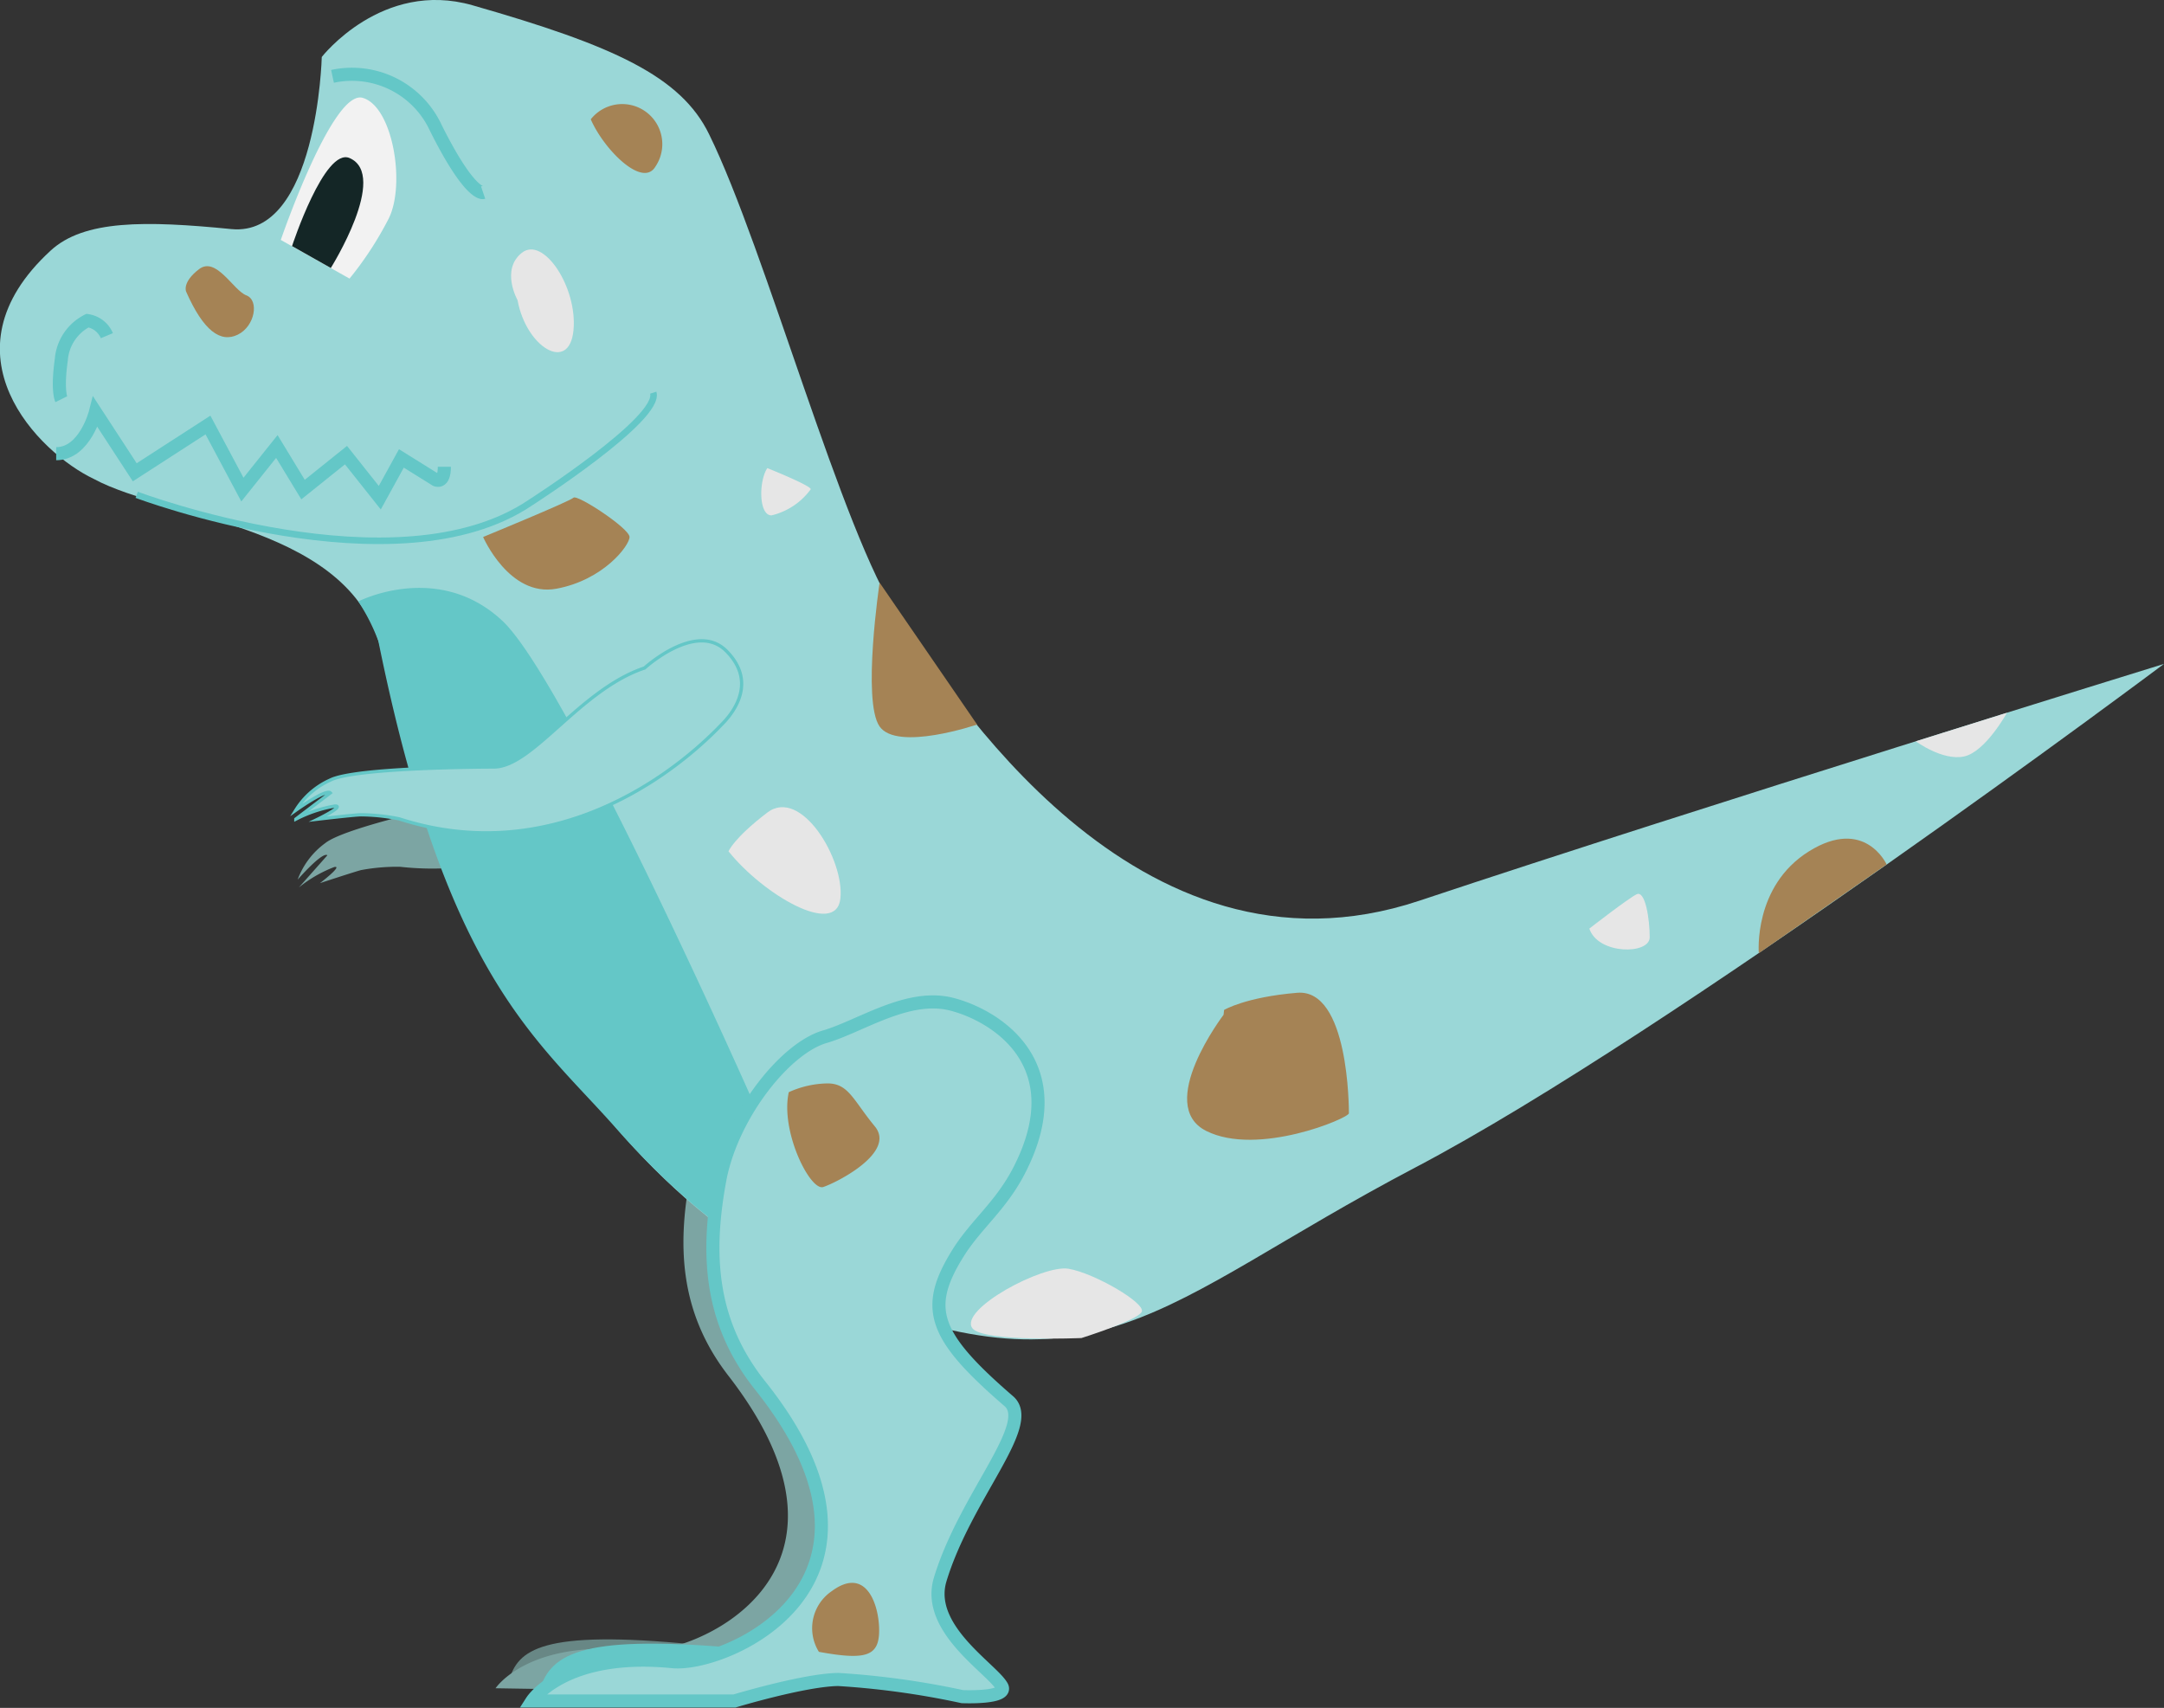 <svg xmlns="http://www.w3.org/2000/svg" viewBox="0 0 165.24 130.4"><rect x="0" y="0" width="165.24" height="130.4" fill="#333333" stroke="none"/><defs><style>.cls-1{fill:#7ca5a3;}.cls-2{fill:#688785;}.cls-3,.cls-6,.cls-7{fill:#9ad7d7;}.cls-4,.cls-5{fill:#64c7c7;}.cls-5,.cls-6,.cls-7,.cls-8,.cls-9{stroke:#64c7c7;stroke-miterlimit:10;}.cls-7{stroke-width:0.25px;}.cls-8,.cls-9{fill:none;}.cls-8{stroke-width:0.5px;}.cls-10{fill:#f2f2f2;}.cls-11{fill:#142626;}.cls-12{fill:#a58355;}.cls-13{fill:#e6e6e6;}</style></defs><title>HazzardDino-001</title><g id="Layer_2" data-name="Layer 2"><g id="Layer_2-2" data-name="Layer 2"><path class="cls-1" d="M30.55,66.18c11.47,1.27,19.24-6.53,22.69-12,.75-1.18,1.92-3.75-.8-5.54s-5.85,2.54-5.85,2.54c-4.5,2.6-6.85,9.13-9.75,9.72,0,0-10.3,2.11-12,3.47a6,6,0,0,0-2.11,2.79S24.61,65,25,65.3l-2.18,2.46a9.92,9.92,0,0,1,2.7-1.56c.72-.15-1.09,1.23-1.09,1.23s2.7-.89,3.15-1A15.06,15.06,0,0,1,30.55,66.18Z"/><path class="cls-2" d="M53.05,125.56c-11.82-1.17-13.49.44-14.18,2.73Z"/><path class="cls-1" d="M61,78.54c-3,.83-7.16,5.77-8.16,10.62-1.2,5.77-1,11,2.78,15.88,11.93,15.4-2.94,21.5-7,21-8.27-.95-10.78,2.86-10.78,2.86l15.42.25s5.35-1.53,7.94-1.52a62.81,62.81,0,0,1,9.45,1.47s3.62.21,3-.78c-.8-1.38-5.74-4.48-4.56-8.19,2-6.35,7.49-11.73,5.46-13.54-5.71-5.08-6.4-7.18-3.68-11.38,1.41-2.19,3.34-3.54,4.79-6.27C80,80.89,74,77.12,70.7,76.21S63.74,77.79,61,78.54Z"/><path class="cls-3" d="M7.15,36.56C3,34.59-4.69,27,3.86,19.14c2.55-2.36,7.23-2.3,13.8-1.65S24.57,4.35,24.57,4.35,29.17-1.57,36.07.4C46.88,3.49,52,5.83,54.15,10.26,58.45,19,64.34,40.83,68.61,47.08,72.29,52.46,86.69,76,108.38,68.77s56.86-18.08,56.86-18.08S127.58,78.9,108.05,89.15c-20,10.51-24,18.07-45,9.2S31.14,59.89,29.17,50,12.9,39.68,7.15,36.56Z"/><path class="cls-4" d="M27.36,45.92s6.08-3.12,11,1.48S57.54,84.2,57.54,84.2s3.18,10.21,2.52,11.52-6.83-2.56-12.94-9.49-13-11.49-18.23-37.29A15.2,15.2,0,0,0,27.36,45.92Z"/><path class="cls-5" d="M55.79,126.29c-11.83-1-13.47.66-14.13,3Z"/><path class="cls-6" d="M63,79.15C60,80,56,85,55,89.89c-1.1,5.79-.83,11,3,15.84,12.18,15.21-2.59,21.54-6.64,21.14-8.29-.82-10.74,3-10.74,3H56.09s5.33-1.61,7.92-1.64a63,63,0,0,1,9.47,1.31s3.62.16,3-.82c-.82-1.37-5.81-4.4-4.69-8.12,1.93-6.38,7.3-11.84,5.24-13.62-5.79-5-6.51-7.09-3.86-11.33,1.38-2.2,3.28-3.59,4.68-6.34C82,81.19,76,77.52,72.66,76.67S65.72,78.35,63,79.15Z"/><path class="cls-7" d="M30.48,62.52c11,3.56,20.16-2.53,24.65-7.23,1-1,2.63-3.28.33-5.59S49.22,51,49.22,51c-4.93,1.64-8.55,7.56-11.51,7.56,0,0-10.51,0-12.49,1a5.92,5.92,0,0,0-2.63,2.3s2.31-1.65,2.63-1.32l-2.63,2a10.06,10.06,0,0,1,3-1c.74,0-1.31,1-1.31,1s2.82-.33,3.28-.33A15.08,15.08,0,0,1,30.48,62.52Z"/><path class="cls-8" d="M10.44,37.78s19.88,7.49,30.07.59c0,0,10-6.41,9.37-8.39"/><path class="cls-9" d="M4.68,30.48s-.33-.66,0-3a3.66,3.66,0,0,1,2-3,1.91,1.91,0,0,1,1.48,1.15"/><path class="cls-10" d="M21.44,18.32S25.39,6.81,27.69,7.47s3.29,6.57,2,9.2a26.13,26.13,0,0,1-3,4.6Z"/><path class="cls-9" d="M25.39,5.83a7.05,7.05,0,0,1,7.89,3.94c2.63,5.26,3.61,4.93,3.61,4.93"/><path class="cls-11" d="M22.3,18.79s2.48-7.57,4.4-6.72c3,1.32-1.44,8.39-1.44,8.39Z"/><path class="cls-9" d="M4.29,34.64c2.2,0,3-3.18,3-3.18l3,4.6,5.59-3.61,2.63,4.93,2.63-3.29,2,3.29,3.28-2.63L29,38l1.65-3,2.63,1.64s.65.33.65-1"/><path class="cls-12" d="M67.16,44.52s-1.34,9,0,10.94,7.45-.14,7.45-.14l-7.42-10.8"/><path class="cls-12" d="M93.43,77.48s-5.26,6.9-1.32,8.87S103,85.37,103,85s0-9.53-3.95-9.2-5.58,1.31-5.58,1.31"/><path class="cls-12" d="M36.89,41s2,4.61,5.59,3.95,5.59-3.29,5.59-3.95-4-3.28-4.28-3S36.89,41,36.89,41Z"/><path class="cls-12" d="M14.21,22.26c1.32,3,2.63,3.94,3.95,3.29s1.64-2.63.65-3-2.3-3-3.61-2S14.21,22.26,14.21,22.26Z"/><path class="cls-12" d="M45.11,9.11c1,2.3,3.94,5.26,4.93,3.62a3.06,3.06,0,0,0-4.93-3.62Z"/><path class="cls-12" d="M144.06,66s-1.66-3.66-5.93-1-3.83,7.78-3.83,7.78Z"/><path class="cls-12" d="M60.23,83.39c-.66,3,1.64,7.56,2.63,7.24S68.45,88,66.8,86s-2-3.28-3.61-3.28A7.37,7.37,0,0,0,60.23,83.39Z"/><path class="cls-12" d="M62.53,126.12c3.61.66,4.6.33,4.6-1.64s-1-4.93-3.61-3A3.42,3.42,0,0,0,62.53,126.12Z"/><path class="cls-13" d="M74.24,101.4c-1-1.43,5.38-4.86,7.35-4.53s5.92,2.63,5.59,3.29-4.6,2-4.6,2S75,102.49,74.24,101.4Z"/><path class="cls-13" d="M55.63,65c2.63,3.29,8.21,6.57,8.54,3.61s-3-8.54-5.58-6.57S55.63,65,55.63,65Z"/><path class="cls-13" d="M39.52,22.92c.66,3.61,3.95,5.58,4.27,2.3S41.49,18,39.85,19.3,39.52,22.92,39.52,22.92Z"/><path class="cls-13" d="M58.59,35.74c-.66,1-.66,3.61.32,3.61a5.19,5.19,0,0,0,3-2C61.87,37.05,58.59,35.74,58.59,35.74Z"/><path class="cls-13" d="M121.36,70.9c.66,2,4.61,2,4.61.66s-.33-3.61-1-3.28S121.36,70.9,121.36,70.9Z"/><path class="cls-13" d="M153.25,54.42s-1.65,3-3.29,3.34-3.67-1.16-3.67-1.16Z"/></g></g></svg>